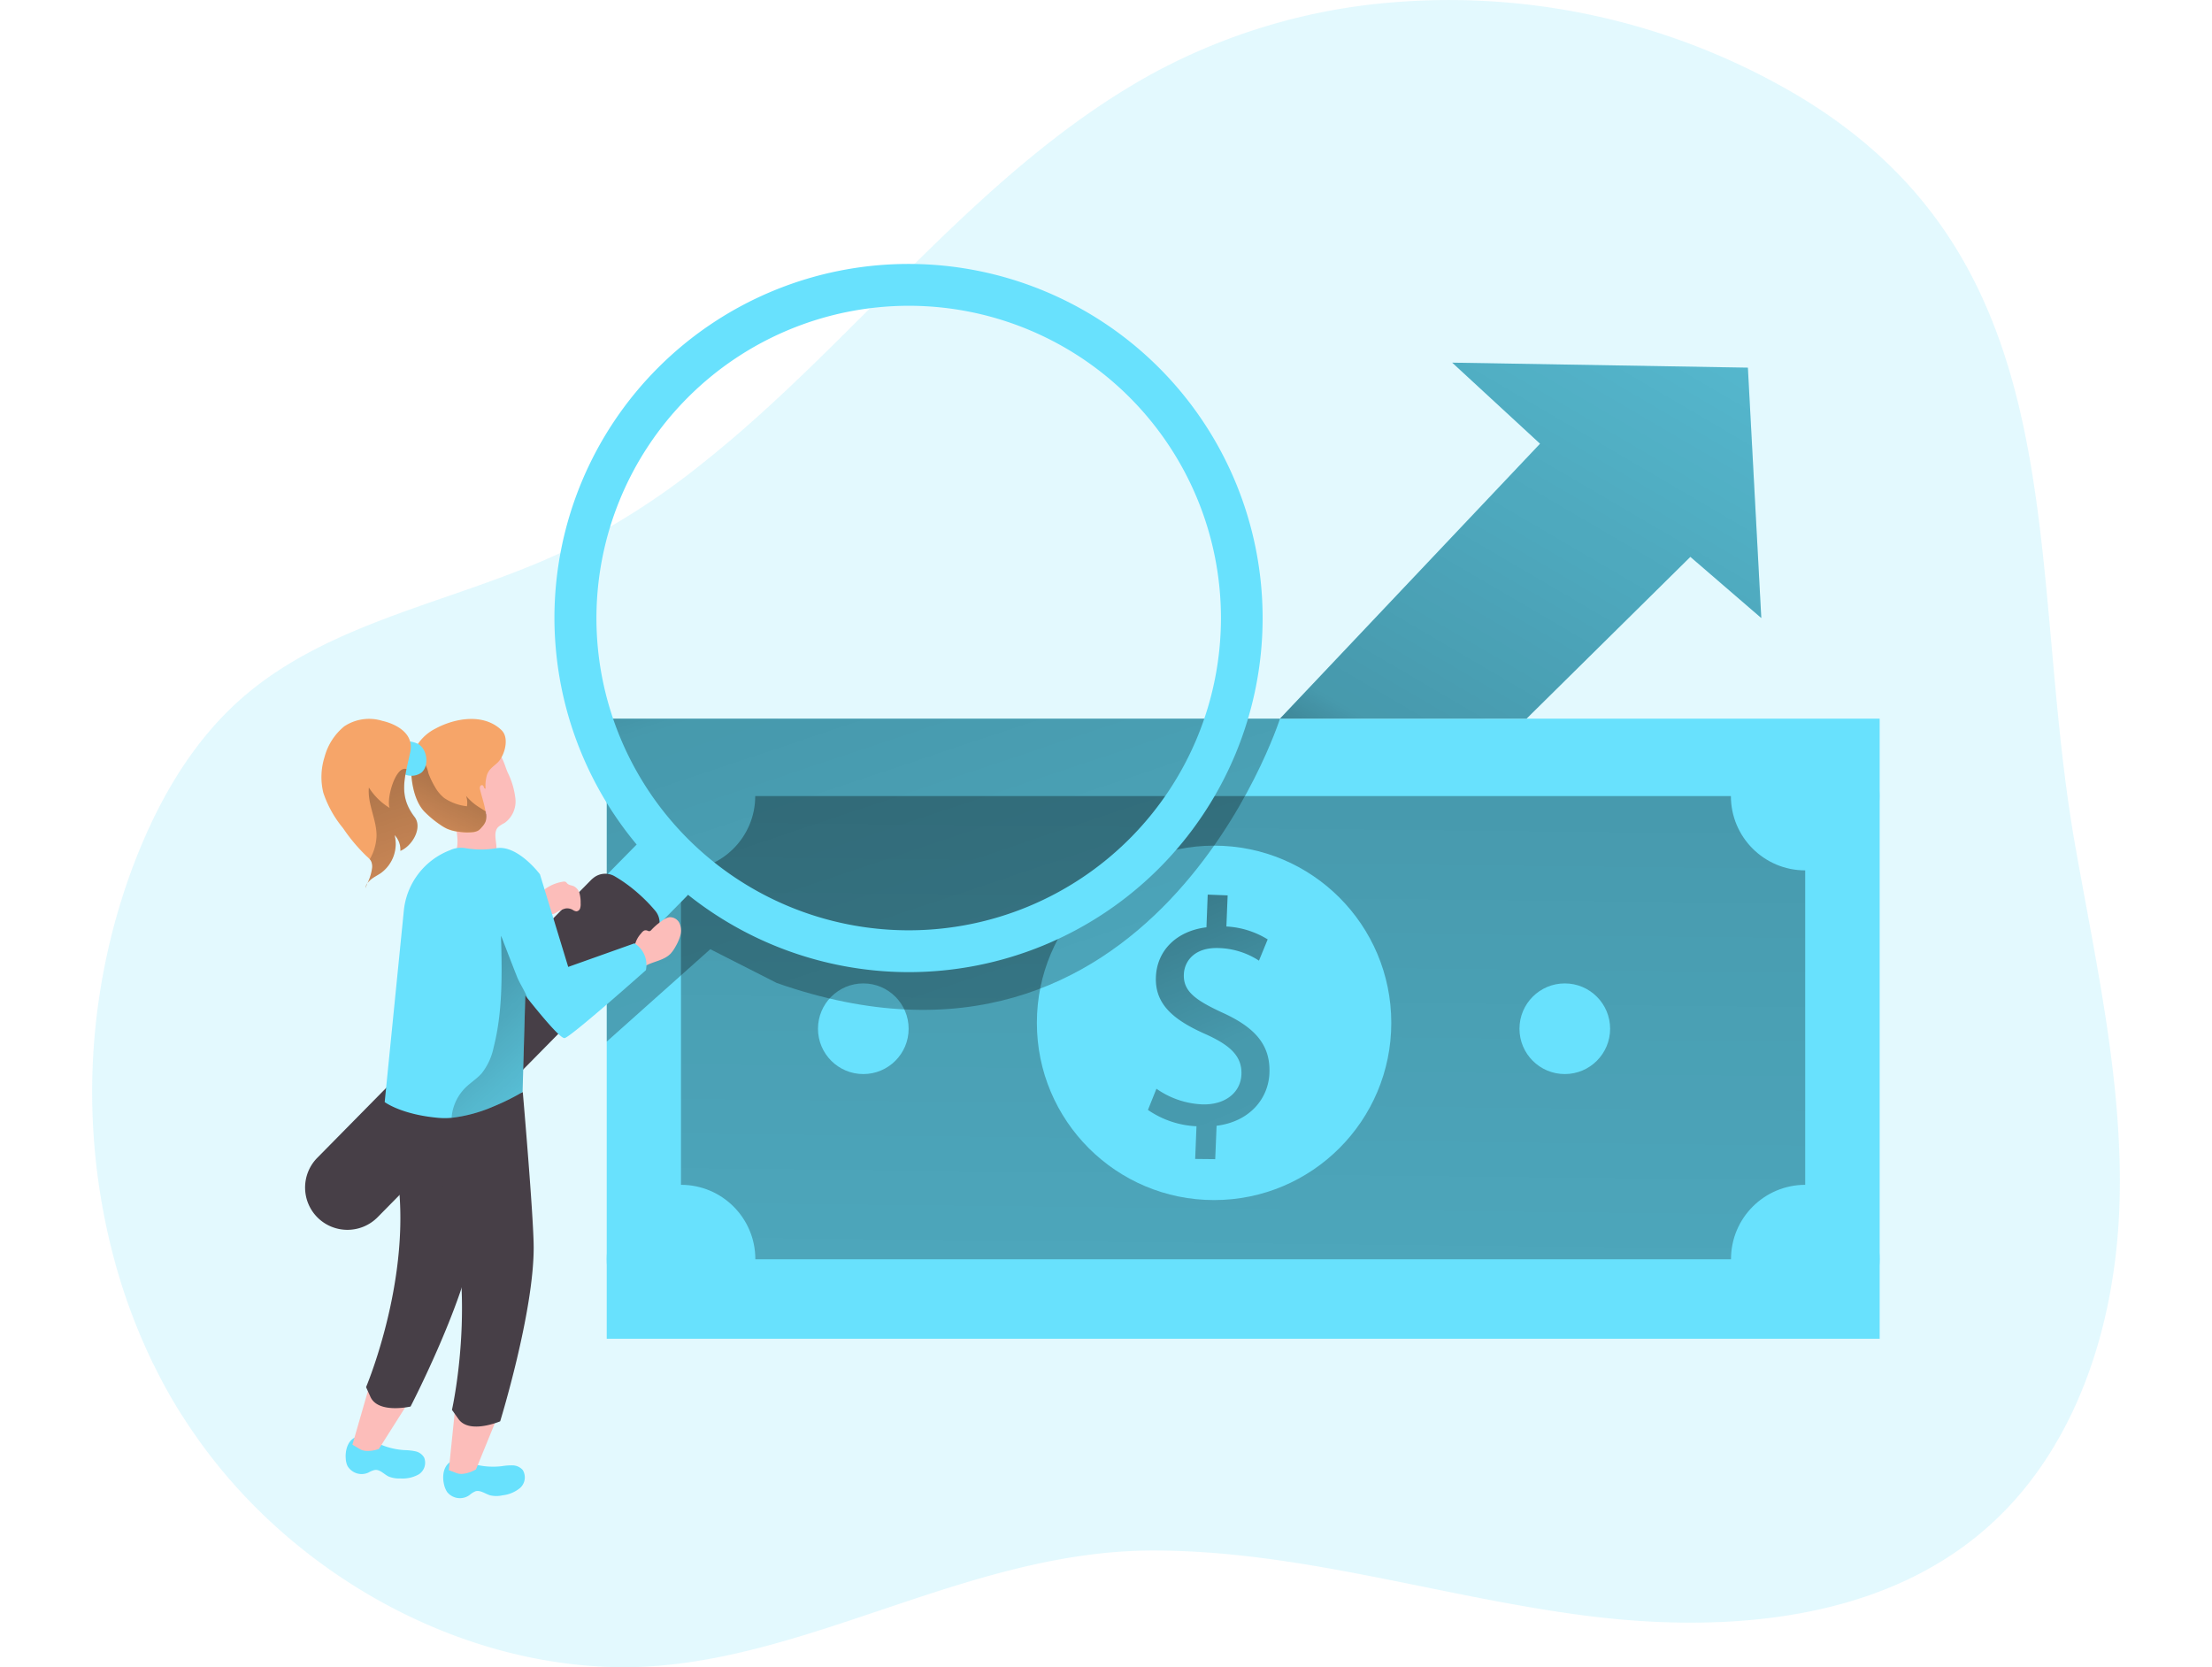 <svg id="Layer_1" data-name="Layer 1" xmlns="http://www.w3.org/2000/svg" xmlns:xlink="http://www.w3.org/1999/xlink" viewBox="0 0 372.22 306.04" width="406" height="306" class="illustration styles_illustrationTablet__1DWOa"><defs><linearGradient id="linear-gradient" x1="213.67" y1="-33.96" x2="206.23" y2="656.73" gradientUnits="userSpaceOnUse"><stop offset="0.01"></stop><stop offset="0.13" stop-opacity="0.69"></stop><stop offset="0.25" stop-opacity="0.32"></stop><stop offset="1" stop-opacity="0"></stop></linearGradient><linearGradient id="linear-gradient-2" x1="165.39" y1="67.88" x2="413.4" y2="651.93" xlink:href="#linear-gradient"></linearGradient><linearGradient id="linear-gradient-3" x1="118.99" y1="9.94" x2="296.62" y2="539.12" xlink:href="#linear-gradient"></linearGradient><linearGradient id="linear-gradient-4" x1="91.19" y1="156.85" x2="77.82" y2="185.68" xlink:href="#linear-gradient"></linearGradient><linearGradient id="linear-gradient-5" x1="70.91" y1="183.97" x2="71.76" y2="184.91" xlink:href="#linear-gradient"></linearGradient><linearGradient id="linear-gradient-6" x1="64.5" y1="142.93" x2="88.52" y2="212.38" xlink:href="#linear-gradient"></linearGradient><linearGradient id="linear-gradient-7" x1="76.13" y1="193.16" x2="115.93" y2="237.61" xlink:href="#linear-gradient"></linearGradient><linearGradient id="linear-gradient-8" x1="211.04" y1="204.54" x2="360.46" y2="-50.91" xlink:href="#linear-gradient"></linearGradient></defs><title>6</title><path d="M391.06,260.79c-3.24,16-10.38,31.11-22.58,41.71-19.85,17.26-48.82,19.25-74.89,15.69S242,306.4,215.66,306.43c-34.73,0-65.21,21.85-98.08,21.41-30.33-.4-60.19-17.6-77.44-42.2q-1.55-2.2-3-4.49c-.29-.45-.56-.91-.84-1.36-.74-1.23-1.44-2.45-2.11-3.69-.31-.56-.61-1.14-.9-1.71s-.64-1.24-.95-1.87c0-.06-.06-.1-.08-.15-.32-.63-.61-1.26-.91-1.91A107.51,107.51,0,0,1,24.74,252a118.44,118.44,0,0,1,3.41-70.37c.74-2,1.54-4,2.41-6,4.25-9.75,10.05-18.88,18.06-25.83,16.16-14,38.74-17.42,58.17-26.44A131.75,131.75,0,0,0,133,106.84c28.3-22.43,50.63-53.93,82.53-71.49a111,111,0,0,1,44.19-13.11,125.61,125.61,0,0,1,74.42,17.17c51.69,30.93,41.62,85.16,50.81,137.47,3.84,21.84,8.84,43.72,8.15,65.87A107.89,107.89,0,0,1,391.06,260.79Z" transform="translate(-20.95 -21.81)" fill="#68e1fd" opacity="0.18" style="isolation: isolate;"></path><rect x="94.46" y="131.92" width="233.67" height="113.83" fill="#68e1fd"></rect><rect x="108.09" y="146.13" width="206.37" height="85.03" fill="url(#linear-gradient)"></rect><circle cx="205.95" cy="187.76" r="32.53" fill="#68e1fd"></circle><path d="M223.43,234.55l.24-6a17,17,0,0,1-8.91-3l1.56-3.89a15.73,15.73,0,0,0,8.34,2.87c4.22.16,7.12-2.13,7.26-5.49s-2.09-5.34-6.37-7.3c-5.93-2.6-9.53-5.46-9.33-10.58.19-4.89,3.81-8.46,9.28-9.13l.23-6,3.66.14-.23,5.71a16,16,0,0,1,7.58,2.37l-1.6,3.9a14.23,14.23,0,0,0-7.35-2.31c-4.54-.18-6.35,2.47-6.44,4.82-.12,3.06,2,4.68,7,7,6,2.71,8.92,5.9,8.71,11.14-.18,4.66-3.6,8.9-9.7,9.66l-.25,6.13Z" transform="translate(-20.95 -21.81)" fill="url(#linear-gradient-2)"></path><circle cx="141.56" cy="188.84" r="8.32" fill="#68e1fd"></circle><circle cx="270.33" cy="188.84" r="8.32" fill="#68e1fd"></circle><circle cx="314.46" cy="146.13" r="13.64" fill="#68e1fd"></circle><circle cx="314.48" cy="231.13" r="13.64" fill="#68e1fd"></circle><circle cx="108.08" cy="146.13" r="13.64" fill="#68e1fd"></circle><circle cx="108.1" cy="231.13" r="13.64" fill="#68e1fd"></circle><path d="M239,153.73s-23.3,72.74-92.38,48.52l-12.2-6.2-19,16.95V153.73Z" transform="translate(-20.95 -21.81)" fill="url(#linear-gradient-3)"></path><path d="M105.81,135.26a65,65,0,1,1,65,65A65.11,65.11,0,0,1,105.81,135.26Zm7.71,0a57.32,57.32,0,1,0,57.32-57.32A57.38,57.38,0,0,0,113.52,135.26Z" transform="translate(-20.95 -21.81)" fill="#68e1fd"></path><path d="M82.77,231.59a6.59,6.59,0,0,0,4.7-2l42.61-43.25a6.6,6.6,0,1,0-9.41-9.27L78.06,220.34a6.61,6.61,0,0,0,4.71,11.25Z" transform="translate(-20.95 -21.81)" fill="#68e1fd"></path><path d="M62.35,245.33a7.79,7.79,0,0,0,11-.08l50.17-50.91a7.19,7.19,0,0,0,.76-.91,6.18,6.18,0,0,0,.36-.53,3.38,3.38,0,0,0-.32-3.9,28.86,28.86,0,0,0-3.17-3.23,27.09,27.09,0,0,0-4.25-3.09,3.45,3.45,0,0,0-4,.34l0,0a3.79,3.79,0,0,0-.43.39l-50.16,50.9A7.77,7.77,0,0,0,62.35,245.33Z" transform="translate(-20.95 -21.81)" fill="#473f47"></path><path d="M78.31,288a11,11,0,0,1,2,.22,2.46,2.46,0,0,1,1.58,1.14,2.54,2.54,0,0,1-1,3.1,6.07,6.07,0,0,1-3.38.74,5,5,0,0,1-2.17-.37c-.84-.42-1.55-1.3-2.48-1.19a3.9,3.9,0,0,0-1.15.46,3,3,0,0,1-3.9-1.22,3.69,3.69,0,0,1-.31-1.35c-.12-1.49.37-3.21,1.68-3.84,1.57-.75,2.53.13,3.78.84A13.23,13.23,0,0,0,78.31,288Z" transform="translate(-20.95 -21.81)" fill="#68e1fd"></path><path d="M78.58,279.9l-5,7.89s-2.21.83-3.53,0l-1.32-.79,3.37-11.68Z" transform="translate(-20.95 -21.81)" fill="#fcbdba"></path><path d="M93.93,222.24s-2.05,22.61-3,28C88.83,261.79,79.4,280,79.4,280s-5.93,1.37-7.36-1.77l-.81-1.79s10.24-24.15,4.61-44.39a13.72,13.72,0,0,1-.33-1.81,38.73,38.73,0,0,1-.28-7.05Z" transform="translate(-20.95 -21.81)" fill="#473f47"></path><path d="M96.2,290.94a10.51,10.51,0,0,1,2-.14,2.54,2.54,0,0,1,1.79.85,2.6,2.6,0,0,1-.49,3.3,6.1,6.1,0,0,1-3.24,1.35,5,5,0,0,1-2.24,0c-.92-.27-1.79-1-2.69-.75a3.85,3.85,0,0,0-1.08.68,3,3,0,0,1-4.12-.52,4,4,0,0,1-.56-1.3c-.38-1.47-.21-3.28,1-4.15,1.43-1,2.55-.32,3.93.16A13.48,13.48,0,0,0,96.2,290.94Z" transform="translate(-20.95 -21.81)" fill="#68e1fd"></path><path d="M95,282.74l-3.59,8.8s-2.06,1.24-3.53.69l-1.46-.55,1.26-12.3Z" transform="translate(-20.95 -21.81)" fill="#fcbdba"></path><path d="M121.68,193.2c.24-.32.55-.67.94-.62.23,0,.45.21.68.15a.77.77,0,0,0,.35-.27,11.21,11.21,0,0,1,1.82-1.56,3.25,3.25,0,0,1,1.42-.72,1.94,1.94,0,0,1,1.83,1,3.31,3.31,0,0,1,.23,2.24,8.35,8.35,0,0,1-.88,2.09,6.63,6.63,0,0,1-.92,1.34c-1.15,1.2-2.94,1.4-4.41,2.14a1.19,1.19,0,0,1-.51.17,1,1,0,0,1-.75-.54,5.62,5.62,0,0,1-1-2.75A4.71,4.71,0,0,1,121.68,193.2Z" transform="translate(-20.95 -21.81)" fill="#fcbdba"></path><path d="M107.38,183.66a.72.72,0,0,1,.52.05,1.42,1.42,0,0,1,.24.25c.31.34.82.35,1.23.53a2.11,2.11,0,0,1,1.06,1.35,6.61,6.61,0,0,1,.19,1.78,2.5,2.5,0,0,1-.1.94.78.78,0,0,1-.69.54,1.55,1.55,0,0,1-.69-.29,2.05,2.05,0,0,0-1.37-.22,7.25,7.25,0,0,0-1.72.8,1.76,1.76,0,0,1-1.8,0,2,2,0,0,1-.56-.8c-.5-1.08-1.06-2.32-.06-3.21A7.41,7.41,0,0,1,107.38,183.66Z" transform="translate(-20.95 -21.81)" fill="#fcbdba"></path><path d="M100,222.27s2,23,2,28.56c0,11.94-6.15,31.88-6.15,31.88s-5.69,2.44-7.68-.45L87,280.61s5.89-26-3.4-45.25a12.34,12.34,0,0,1-.64-1.75,39.41,39.41,0,0,1-1.56-7Z" transform="translate(-20.95 -21.81)" fill="#473f47"></path><path d="M97.21,163.57a14.47,14.47,0,0,1,1.44,4.87,4.86,4.86,0,0,1-2,4.44,5.86,5.86,0,0,0-1.16.74c-1.22,1.26.19,3.54-.53,5.17a3.94,3.94,0,0,1-3,2.08,6,6,0,0,1-3-.49,2,2,0,0,1-1.32-1.18,2.67,2.67,0,0,1,.17-1.27c.89-3.43-1.4-7-1-10.5.37-3,3.67-8.74,7.34-8.21C96.08,159.47,96.59,162.14,97.21,163.57Z" transform="translate(-20.95 -21.81)" fill="#fcbdba"></path><path d="M122.6,199.9s-14,12.47-14.95,12.47-5.39-5.57-6.79-7.31l-.4-.52-.5,17.73a42.3,42.3,0,0,1-5.37,2.66A27.06,27.06,0,0,1,86.93,227a13.19,13.19,0,0,1-2.51,0c-6.79-.62-9.77-2.89-9.77-2.89l3.5-35a13.29,13.29,0,0,1,8.48-11.23,4.72,4.72,0,0,1,2.79-.39,16.59,16.59,0,0,0,5.85,0c3.9-.52,7.88,4.81,7.88,4.81l5.19,17,12.17-4.33A4.68,4.68,0,0,1,122.6,199.9Z" transform="translate(-20.95 -21.81)" fill="#68e1fd"></path><path d="M95.33,161.84c-.79.73-1.58,1.19-1.92,2.27a7.15,7.15,0,0,0-.24,2.48c-.14,0-.25-.11-.31-.25a.66.66,0,0,0-.19-.37.36.36,0,0,0-.5.21,1,1,0,0,0,0,.62c.33,1.33.77,2.62,1,4,0,.15,0,.32.08.47a3.08,3.08,0,0,1-.07,1.32,3.14,3.14,0,0,1-.72,1.09,2.47,2.47,0,0,1-.69.64,2.67,2.67,0,0,1-.8.25,9.85,9.85,0,0,1-2.71-.06,7.59,7.59,0,0,1-2.2-.57,8.91,8.91,0,0,1-1.25-.74,18.9,18.9,0,0,1-2.68-2.2c-2-1.87-2.66-5.61-2.62-8.23,0-.27,0-.55,0-.83h0a8.09,8.09,0,0,1,.56-2.39,8.56,8.56,0,0,1,3.91-4c3.5-1.89,8.71-2.85,12,.18a2.59,2.59,0,0,1,.44.51C97.45,157.78,96.56,160.7,95.33,161.84Z" transform="translate(-20.95 -21.81)" fill="#f6a569"></path><path d="M93.19,172.55a3.14,3.14,0,0,1-.72,1.09,2.47,2.47,0,0,1-.69.64,2.67,2.67,0,0,1-.8.25,9.85,9.85,0,0,1-2.71-.06,7.59,7.59,0,0,1-2.2-.57,8.91,8.91,0,0,1-1.25-.74,18.9,18.9,0,0,1-2.68-2.2c-2-1.87-2.66-5.61-2.62-8.23,0-.27,0-.55,0-.83h0c.75-.58,1.66-.91,2.31-.22a5.7,5.7,0,0,1,.84,2.05,15.22,15.22,0,0,0,1.18,2.48,7.14,7.14,0,0,0,1.73,2.09,9.21,9.21,0,0,0,4.17,1.51,3.72,3.72,0,0,0-.16-1.9A10.36,10.36,0,0,0,92,170c.4.26.83.5,1.23.8,0,.15,0,.32.08.47A3.08,3.08,0,0,1,93.19,172.55Z" transform="translate(-20.95 -21.81)" fill="url(#linear-gradient-4)"></path><path d="M80.66,158.31a5.41,5.41,0,0,0-1.59-.42.63.63,0,0,0-.59.14,5.06,5.06,0,0,0-1.61,3.06,2.68,2.68,0,0,0,0,1.51,2.07,2.07,0,0,0,.6.81,3.13,3.13,0,0,0,3.94.21C82.9,162.33,82.45,159.17,80.66,158.31Z" transform="translate(-20.95 -21.81)" fill="#68e1fd"></path><path d="M71.13,184.85a1.87,1.87,0,0,1,.34-.91A8.65,8.65,0,0,0,71.13,184.85Z" transform="translate(-20.95 -21.81)" fill="#f6a569"></path><path d="M77.53,178a3.88,3.88,0,0,0-1.06-2.9,6.61,6.61,0,0,1-2.56,7c-.56.38-1.19.68-1.72,1.1a3.84,3.84,0,0,0-.71.74,8.91,8.91,0,0,0,.87-2.87A2.42,2.42,0,0,0,72.2,180a1.49,1.49,0,0,0-.29-.46,6.42,6.42,0,0,0-.59-.57A31.86,31.86,0,0,1,67,173.82a20.09,20.09,0,0,1-3.62-6.51,12.14,12.14,0,0,1,.24-6.57,10.83,10.83,0,0,1,3.61-5.6,8.22,8.22,0,0,1,7-1s6.05,1.17,5.12,5.7c-.24,1.14-.51,2.21-.71,3.23-.64,3.06-.83,5.72,1.49,8.74C81.63,173.7,79.78,177.06,77.53,178Z" transform="translate(-20.95 -21.81)" fill="#f6a569"></path><path d="M71.13,184.85a1.87,1.87,0,0,1,.34-.91A8.65,8.65,0,0,0,71.13,184.85Z" transform="translate(-20.95 -21.81)" fill="url(#linear-gradient-5)"></path><path d="M77.53,178a3.88,3.88,0,0,0-1.06-2.9,6.61,6.61,0,0,1-2.56,7c-.56.38-1.19.68-1.72,1.1a3.84,3.84,0,0,0-.71.74,8.91,8.91,0,0,0,.87-2.87A2.42,2.42,0,0,0,72.2,180a1.49,1.49,0,0,0-.29-.46,9.19,9.19,0,0,0,1.24-4.17c.09-3-1.69-5.93-1.4-9a11.67,11.67,0,0,0,3.81,3.75c-.65-1.65,1.09-7.82,3.09-7.13-.64,3.06-.83,5.72,1.49,8.74C81.63,173.7,79.78,177.06,77.53,178Z" transform="translate(-20.95 -21.81)" fill="url(#linear-gradient-6)"></path><path d="M100.86,205.06l-.4-.52-.5,17.73a42.3,42.3,0,0,1-5.37,2.66A27.06,27.06,0,0,1,86.93,227a8.7,8.7,0,0,1,2.53-5.52c.94-.93,2.11-1.65,3-2.65a11.29,11.29,0,0,0,2.19-4.76c1.7-6.66,1.53-13.63,1.36-20.49,1,2.57,2,5.17,3,7.7C99.57,202.57,100.4,203.74,100.86,205.06Z" transform="translate(-20.95 -21.81)" fill="url(#linear-gradient-7)"></path><polygon points="218.04 131.92 265.79 81.45 249.66 66.57 303.94 67.49 306.4 113.45 293.38 102.22 263.31 131.92 218.04 131.92" fill="#68e1fd"></polygon><polygon points="218.04 131.92 265.79 81.45 249.66 66.57 303.94 67.49 306.4 113.45 293.38 102.22 263.31 131.92 218.04 131.92" fill="url(#linear-gradient-8)"></polygon></svg>